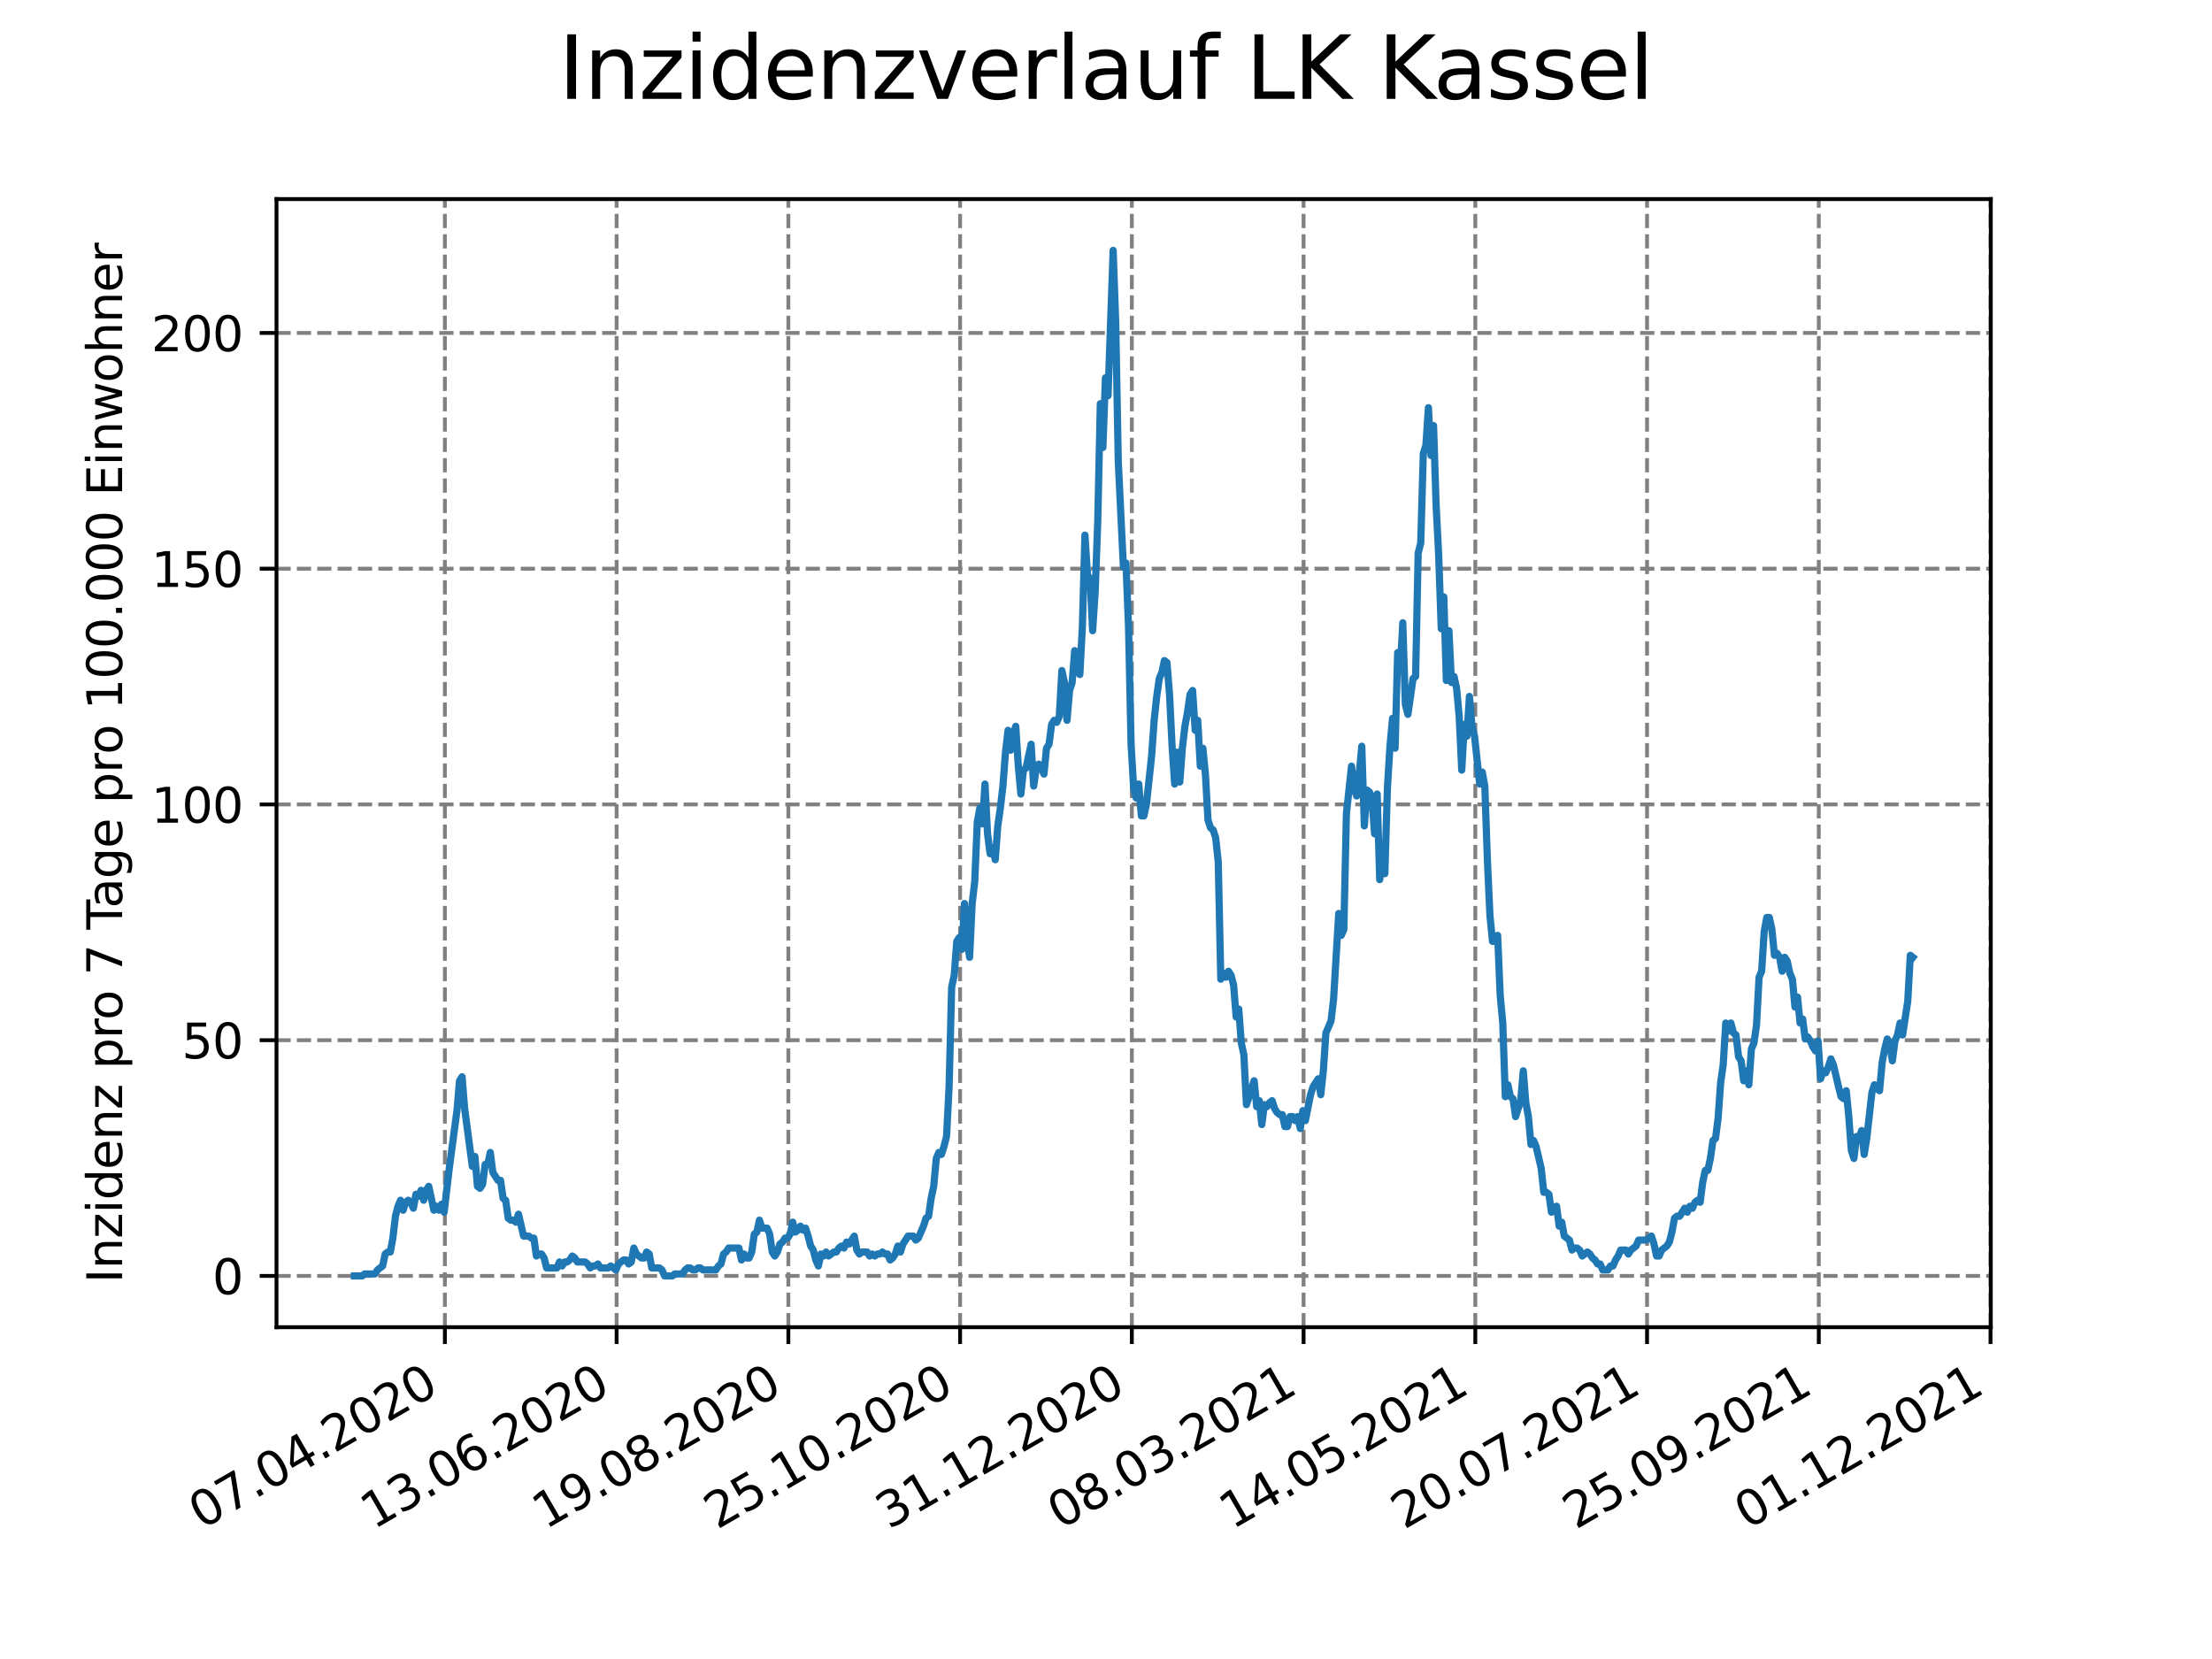 <?xml version="1.0" encoding="utf-8" standalone="no"?>
<!DOCTYPE svg PUBLIC "-//W3C//DTD SVG 1.1//EN"
  "http://www.w3.org/Graphics/SVG/1.1/DTD/svg11.dtd">
<svg height="345.6pt" version="1.1" viewBox="0 0 460.8 345.6" width="460.8pt" xmlns="http://www.w3.org/2000/svg" xmlns:xlink="http://www.w3.org/1999/xlink">
 <defs>
  <style type="text/css">*{stroke-linecap:butt;stroke-linejoin:round;}</style>
 </defs>
 <g id="figure_1">
  <g id="patch_1">
   <path d="M 0 345.6 
L 460.8 345.6 
L 460.8 0 
L 0 0 
z
" style="fill:#ffffff;"/>
  </g>
  <g id="axes_1">
   <g id="patch_2">
    <path d="M 57.6 276.48 
L 414.72 276.48 
L 414.72 41.472 
L 57.6 41.472 
z
" style="fill:#ffffff;"/>
   </g>
   <g id="matplotlib.axis_1">
    <g id="xtick_1">
     <g id="line2d_1">
      <path clip-path="url(#p87858b6eca)" d="M 92.677 276.48 
L 92.677 41.472 
" style="fill:none;stroke:#808080;stroke-dasharray:2.96,1.28;stroke-dashoffset:0;stroke-width:0.8;"/>
     </g>
     <g id="line2d_2">
      <defs>
       <path d="M 0 0 
L 0 3.5 
" id="m89c46d1648" style="stroke:#000000;stroke-width:0.8;"/>
      </defs>
      <g>
       <use style="stroke:#000000;stroke-width:0.8;" x="92.677" xlink:href="#m89c46d1648" y="276.48"/>
      </g>
     </g>
     <g id="text_1">
      <!-- 07.04.2020 -->
      <g transform="translate(42.052 318.689)rotate(-30)scale(0.1 -0.1)">
       <defs>
        <path d="M 2034 4250 
Q 1547 4250 1301 3770 
Q 1056 3291 1056 2328 
Q 1056 1369 1301 889 
Q 1547 409 2034 409 
Q 2525 409 2770 889 
Q 3016 1369 3016 2328 
Q 3016 3291 2770 3770 
Q 2525 4250 2034 4250 
z
M 2034 4750 
Q 2819 4750 3233 4129 
Q 3647 3509 3647 2328 
Q 3647 1150 3233 529 
Q 2819 -91 2034 -91 
Q 1250 -91 836 529 
Q 422 1150 422 2328 
Q 422 3509 836 4129 
Q 1250 4750 2034 4750 
z
" id="DejaVuSans-30" transform="scale(0.016)"/>
        <path d="M 525 4666 
L 3525 4666 
L 3525 4397 
L 1831 0 
L 1172 0 
L 2766 4134 
L 525 4134 
L 525 4666 
z
" id="DejaVuSans-37" transform="scale(0.016)"/>
        <path d="M 684 794 
L 1344 794 
L 1344 0 
L 684 0 
L 684 794 
z
" id="DejaVuSans-2e" transform="scale(0.016)"/>
        <path d="M 2419 4116 
L 825 1625 
L 2419 1625 
L 2419 4116 
z
M 2253 4666 
L 3047 4666 
L 3047 1625 
L 3713 1625 
L 3713 1100 
L 3047 1100 
L 3047 0 
L 2419 0 
L 2419 1100 
L 313 1100 
L 313 1709 
L 2253 4666 
z
" id="DejaVuSans-34" transform="scale(0.016)"/>
        <path d="M 1228 531 
L 3431 531 
L 3431 0 
L 469 0 
L 469 531 
Q 828 903 1448 1529 
Q 2069 2156 2228 2338 
Q 2531 2678 2651 2914 
Q 2772 3150 2772 3378 
Q 2772 3750 2511 3984 
Q 2250 4219 1831 4219 
Q 1534 4219 1204 4116 
Q 875 4013 500 3803 
L 500 4441 
Q 881 4594 1212 4672 
Q 1544 4750 1819 4750 
Q 2544 4750 2975 4387 
Q 3406 4025 3406 3419 
Q 3406 3131 3298 2873 
Q 3191 2616 2906 2266 
Q 2828 2175 2409 1742 
Q 1991 1309 1228 531 
z
" id="DejaVuSans-32" transform="scale(0.016)"/>
       </defs>
       <use xlink:href="#DejaVuSans-30"/>
       <use x="63.623" xlink:href="#DejaVuSans-37"/>
       <use x="127.246" xlink:href="#DejaVuSans-2e"/>
       <use x="159.033" xlink:href="#DejaVuSans-30"/>
       <use x="222.656" xlink:href="#DejaVuSans-34"/>
       <use x="286.279" xlink:href="#DejaVuSans-2e"/>
       <use x="318.066" xlink:href="#DejaVuSans-32"/>
       <use x="381.689" xlink:href="#DejaVuSans-30"/>
       <use x="445.312" xlink:href="#DejaVuSans-32"/>
       <use x="508.936" xlink:href="#DejaVuSans-30"/>
      </g>
     </g>
    </g>
    <g id="xtick_2">
     <g id="line2d_3">
      <path clip-path="url(#p87858b6eca)" d="M 128.454 276.48 
L 128.454 41.472 
" style="fill:none;stroke:#808080;stroke-dasharray:2.96,1.28;stroke-dashoffset:0;stroke-width:0.8;"/>
     </g>
     <g id="line2d_4">
      <g>
       <use style="stroke:#000000;stroke-width:0.8;" x="128.454" xlink:href="#m89c46d1648" y="276.48"/>
      </g>
     </g>
     <g id="text_2">
      <!-- 13.06.2020 -->
      <g transform="translate(77.828 318.689)rotate(-30)scale(0.1 -0.1)">
       <defs>
        <path d="M 794 531 
L 1825 531 
L 1825 4091 
L 703 3866 
L 703 4441 
L 1819 4666 
L 2450 4666 
L 2450 531 
L 3481 531 
L 3481 0 
L 794 0 
L 794 531 
z
" id="DejaVuSans-31" transform="scale(0.016)"/>
        <path d="M 2597 2516 
Q 3050 2419 3304 2112 
Q 3559 1806 3559 1356 
Q 3559 666 3084 287 
Q 2609 -91 1734 -91 
Q 1441 -91 1130 -33 
Q 819 25 488 141 
L 488 750 
Q 750 597 1062 519 
Q 1375 441 1716 441 
Q 2309 441 2620 675 
Q 2931 909 2931 1356 
Q 2931 1769 2642 2001 
Q 2353 2234 1838 2234 
L 1294 2234 
L 1294 2753 
L 1863 2753 
Q 2328 2753 2575 2939 
Q 2822 3125 2822 3475 
Q 2822 3834 2567 4026 
Q 2313 4219 1838 4219 
Q 1578 4219 1281 4162 
Q 984 4106 628 3988 
L 628 4550 
Q 988 4650 1302 4700 
Q 1616 4750 1894 4750 
Q 2613 4750 3031 4423 
Q 3450 4097 3450 3541 
Q 3450 3153 3228 2886 
Q 3006 2619 2597 2516 
z
" id="DejaVuSans-33" transform="scale(0.016)"/>
        <path d="M 2113 2584 
Q 1688 2584 1439 2293 
Q 1191 2003 1191 1497 
Q 1191 994 1439 701 
Q 1688 409 2113 409 
Q 2538 409 2786 701 
Q 3034 994 3034 1497 
Q 3034 2003 2786 2293 
Q 2538 2584 2113 2584 
z
M 3366 4563 
L 3366 3988 
Q 3128 4100 2886 4159 
Q 2644 4219 2406 4219 
Q 1781 4219 1451 3797 
Q 1122 3375 1075 2522 
Q 1259 2794 1537 2939 
Q 1816 3084 2150 3084 
Q 2853 3084 3261 2657 
Q 3669 2231 3669 1497 
Q 3669 778 3244 343 
Q 2819 -91 2113 -91 
Q 1303 -91 875 529 
Q 447 1150 447 2328 
Q 447 3434 972 4092 
Q 1497 4750 2381 4750 
Q 2619 4750 2861 4703 
Q 3103 4656 3366 4563 
z
" id="DejaVuSans-36" transform="scale(0.016)"/>
       </defs>
       <use xlink:href="#DejaVuSans-31"/>
       <use x="63.623" xlink:href="#DejaVuSans-33"/>
       <use x="127.246" xlink:href="#DejaVuSans-2e"/>
       <use x="159.033" xlink:href="#DejaVuSans-30"/>
       <use x="222.656" xlink:href="#DejaVuSans-36"/>
       <use x="286.279" xlink:href="#DejaVuSans-2e"/>
       <use x="318.066" xlink:href="#DejaVuSans-32"/>
       <use x="381.689" xlink:href="#DejaVuSans-30"/>
       <use x="445.312" xlink:href="#DejaVuSans-32"/>
       <use x="508.936" xlink:href="#DejaVuSans-30"/>
      </g>
     </g>
    </g>
    <g id="xtick_3">
     <g id="line2d_5">
      <path clip-path="url(#p87858b6eca)" d="M 164.23 276.48 
L 164.23 41.472 
" style="fill:none;stroke:#808080;stroke-dasharray:2.96,1.28;stroke-dashoffset:0;stroke-width:0.8;"/>
     </g>
     <g id="line2d_6">
      <g>
       <use style="stroke:#000000;stroke-width:0.8;" x="164.23" xlink:href="#m89c46d1648" y="276.48"/>
      </g>
     </g>
     <g id="text_3">
      <!-- 19.08.2020 -->
      <g transform="translate(113.604 318.689)rotate(-30)scale(0.1 -0.1)">
       <defs>
        <path d="M 703 97 
L 703 672 
Q 941 559 1184 500 
Q 1428 441 1663 441 
Q 2288 441 2617 861 
Q 2947 1281 2994 2138 
Q 2813 1869 2534 1725 
Q 2256 1581 1919 1581 
Q 1219 1581 811 2004 
Q 403 2428 403 3163 
Q 403 3881 828 4315 
Q 1253 4750 1959 4750 
Q 2769 4750 3195 4129 
Q 3622 3509 3622 2328 
Q 3622 1225 3098 567 
Q 2575 -91 1691 -91 
Q 1453 -91 1209 -44 
Q 966 3 703 97 
z
M 1959 2075 
Q 2384 2075 2632 2365 
Q 2881 2656 2881 3163 
Q 2881 3666 2632 3958 
Q 2384 4250 1959 4250 
Q 1534 4250 1286 3958 
Q 1038 3666 1038 3163 
Q 1038 2656 1286 2365 
Q 1534 2075 1959 2075 
z
" id="DejaVuSans-39" transform="scale(0.016)"/>
        <path d="M 2034 2216 
Q 1584 2216 1326 1975 
Q 1069 1734 1069 1313 
Q 1069 891 1326 650 
Q 1584 409 2034 409 
Q 2484 409 2743 651 
Q 3003 894 3003 1313 
Q 3003 1734 2745 1975 
Q 2488 2216 2034 2216 
z
M 1403 2484 
Q 997 2584 770 2862 
Q 544 3141 544 3541 
Q 544 4100 942 4425 
Q 1341 4750 2034 4750 
Q 2731 4750 3128 4425 
Q 3525 4100 3525 3541 
Q 3525 3141 3298 2862 
Q 3072 2584 2669 2484 
Q 3125 2378 3379 2068 
Q 3634 1759 3634 1313 
Q 3634 634 3220 271 
Q 2806 -91 2034 -91 
Q 1263 -91 848 271 
Q 434 634 434 1313 
Q 434 1759 690 2068 
Q 947 2378 1403 2484 
z
M 1172 3481 
Q 1172 3119 1398 2916 
Q 1625 2713 2034 2713 
Q 2441 2713 2670 2916 
Q 2900 3119 2900 3481 
Q 2900 3844 2670 4047 
Q 2441 4250 2034 4250 
Q 1625 4250 1398 4047 
Q 1172 3844 1172 3481 
z
" id="DejaVuSans-38" transform="scale(0.016)"/>
       </defs>
       <use xlink:href="#DejaVuSans-31"/>
       <use x="63.623" xlink:href="#DejaVuSans-39"/>
       <use x="127.246" xlink:href="#DejaVuSans-2e"/>
       <use x="159.033" xlink:href="#DejaVuSans-30"/>
       <use x="222.656" xlink:href="#DejaVuSans-38"/>
       <use x="286.279" xlink:href="#DejaVuSans-2e"/>
       <use x="318.066" xlink:href="#DejaVuSans-32"/>
       <use x="381.689" xlink:href="#DejaVuSans-30"/>
       <use x="445.312" xlink:href="#DejaVuSans-32"/>
       <use x="508.936" xlink:href="#DejaVuSans-30"/>
      </g>
     </g>
    </g>
    <g id="xtick_4">
     <g id="line2d_7">
      <path clip-path="url(#p87858b6eca)" d="M 200.006 276.48 
L 200.006 41.472 
" style="fill:none;stroke:#808080;stroke-dasharray:2.96,1.28;stroke-dashoffset:0;stroke-width:0.8;"/>
     </g>
     <g id="line2d_8">
      <g>
       <use style="stroke:#000000;stroke-width:0.8;" x="200.006" xlink:href="#m89c46d1648" y="276.48"/>
      </g>
     </g>
     <g id="text_4">
      <!-- 25.10.2020 -->
      <g transform="translate(149.38 318.689)rotate(-30)scale(0.1 -0.1)">
       <defs>
        <path d="M 691 4666 
L 3169 4666 
L 3169 4134 
L 1269 4134 
L 1269 2991 
Q 1406 3038 1543 3061 
Q 1681 3084 1819 3084 
Q 2600 3084 3056 2656 
Q 3513 2228 3513 1497 
Q 3513 744 3044 326 
Q 2575 -91 1722 -91 
Q 1428 -91 1123 -41 
Q 819 9 494 109 
L 494 744 
Q 775 591 1075 516 
Q 1375 441 1709 441 
Q 2250 441 2565 725 
Q 2881 1009 2881 1497 
Q 2881 1984 2565 2268 
Q 2250 2553 1709 2553 
Q 1456 2553 1204 2497 
Q 953 2441 691 2322 
L 691 4666 
z
" id="DejaVuSans-35" transform="scale(0.016)"/>
       </defs>
       <use xlink:href="#DejaVuSans-32"/>
       <use x="63.623" xlink:href="#DejaVuSans-35"/>
       <use x="127.246" xlink:href="#DejaVuSans-2e"/>
       <use x="159.033" xlink:href="#DejaVuSans-31"/>
       <use x="222.656" xlink:href="#DejaVuSans-30"/>
       <use x="286.279" xlink:href="#DejaVuSans-2e"/>
       <use x="318.066" xlink:href="#DejaVuSans-32"/>
       <use x="381.689" xlink:href="#DejaVuSans-30"/>
       <use x="445.312" xlink:href="#DejaVuSans-32"/>
       <use x="508.936" xlink:href="#DejaVuSans-30"/>
      </g>
     </g>
    </g>
    <g id="xtick_5">
     <g id="line2d_9">
      <path clip-path="url(#p87858b6eca)" d="M 235.782 276.48 
L 235.782 41.472 
" style="fill:none;stroke:#808080;stroke-dasharray:2.96,1.28;stroke-dashoffset:0;stroke-width:0.8;"/>
     </g>
     <g id="line2d_10">
      <g>
       <use style="stroke:#000000;stroke-width:0.8;" x="235.782" xlink:href="#m89c46d1648" y="276.48"/>
      </g>
     </g>
     <g id="text_5">
      <!-- 31.12.2020 -->
      <g transform="translate(185.157 318.689)rotate(-30)scale(0.1 -0.1)">
       <use xlink:href="#DejaVuSans-33"/>
       <use x="63.623" xlink:href="#DejaVuSans-31"/>
       <use x="127.246" xlink:href="#DejaVuSans-2e"/>
       <use x="159.033" xlink:href="#DejaVuSans-31"/>
       <use x="222.656" xlink:href="#DejaVuSans-32"/>
       <use x="286.279" xlink:href="#DejaVuSans-2e"/>
       <use x="318.066" xlink:href="#DejaVuSans-32"/>
       <use x="381.689" xlink:href="#DejaVuSans-30"/>
       <use x="445.312" xlink:href="#DejaVuSans-32"/>
       <use x="508.936" xlink:href="#DejaVuSans-30"/>
      </g>
     </g>
    </g>
    <g id="xtick_6">
     <g id="line2d_11">
      <path clip-path="url(#p87858b6eca)" d="M 271.558 276.48 
L 271.558 41.472 
" style="fill:none;stroke:#808080;stroke-dasharray:2.96,1.28;stroke-dashoffset:0;stroke-width:0.8;"/>
     </g>
     <g id="line2d_12">
      <g>
       <use style="stroke:#000000;stroke-width:0.8;" x="271.558" xlink:href="#m89c46d1648" y="276.48"/>
      </g>
     </g>
     <g id="text_6">
      <!-- 08.03.2021 -->
      <g transform="translate(220.933 318.689)rotate(-30)scale(0.1 -0.1)">
       <use xlink:href="#DejaVuSans-30"/>
       <use x="63.623" xlink:href="#DejaVuSans-38"/>
       <use x="127.246" xlink:href="#DejaVuSans-2e"/>
       <use x="159.033" xlink:href="#DejaVuSans-30"/>
       <use x="222.656" xlink:href="#DejaVuSans-33"/>
       <use x="286.279" xlink:href="#DejaVuSans-2e"/>
       <use x="318.066" xlink:href="#DejaVuSans-32"/>
       <use x="381.689" xlink:href="#DejaVuSans-30"/>
       <use x="445.312" xlink:href="#DejaVuSans-32"/>
       <use x="508.936" xlink:href="#DejaVuSans-31"/>
      </g>
     </g>
    </g>
    <g id="xtick_7">
     <g id="line2d_13">
      <path clip-path="url(#p87858b6eca)" d="M 307.334 276.48 
L 307.334 41.472 
" style="fill:none;stroke:#808080;stroke-dasharray:2.96,1.28;stroke-dashoffset:0;stroke-width:0.8;"/>
     </g>
     <g id="line2d_14">
      <g>
       <use style="stroke:#000000;stroke-width:0.8;" x="307.334" xlink:href="#m89c46d1648" y="276.48"/>
      </g>
     </g>
     <g id="text_7">
      <!-- 14.05.2021 -->
      <g transform="translate(256.709 318.689)rotate(-30)scale(0.1 -0.1)">
       <use xlink:href="#DejaVuSans-31"/>
       <use x="63.623" xlink:href="#DejaVuSans-34"/>
       <use x="127.246" xlink:href="#DejaVuSans-2e"/>
       <use x="159.033" xlink:href="#DejaVuSans-30"/>
       <use x="222.656" xlink:href="#DejaVuSans-35"/>
       <use x="286.279" xlink:href="#DejaVuSans-2e"/>
       <use x="318.066" xlink:href="#DejaVuSans-32"/>
       <use x="381.689" xlink:href="#DejaVuSans-30"/>
       <use x="445.312" xlink:href="#DejaVuSans-32"/>
       <use x="508.936" xlink:href="#DejaVuSans-31"/>
      </g>
     </g>
    </g>
    <g id="xtick_8">
     <g id="line2d_15">
      <path clip-path="url(#p87858b6eca)" d="M 343.11 276.48 
L 343.11 41.472 
" style="fill:none;stroke:#808080;stroke-dasharray:2.96,1.28;stroke-dashoffset:0;stroke-width:0.8;"/>
     </g>
     <g id="line2d_16">
      <g>
       <use style="stroke:#000000;stroke-width:0.8;" x="343.11" xlink:href="#m89c46d1648" y="276.48"/>
      </g>
     </g>
     <g id="text_8">
      <!-- 20.07.2021 -->
      <g transform="translate(292.485 318.689)rotate(-30)scale(0.1 -0.1)">
       <use xlink:href="#DejaVuSans-32"/>
       <use x="63.623" xlink:href="#DejaVuSans-30"/>
       <use x="127.246" xlink:href="#DejaVuSans-2e"/>
       <use x="159.033" xlink:href="#DejaVuSans-30"/>
       <use x="222.656" xlink:href="#DejaVuSans-37"/>
       <use x="286.279" xlink:href="#DejaVuSans-2e"/>
       <use x="318.066" xlink:href="#DejaVuSans-32"/>
       <use x="381.689" xlink:href="#DejaVuSans-30"/>
       <use x="445.312" xlink:href="#DejaVuSans-32"/>
       <use x="508.936" xlink:href="#DejaVuSans-31"/>
      </g>
     </g>
    </g>
    <g id="xtick_9">
     <g id="line2d_17">
      <path clip-path="url(#p87858b6eca)" d="M 378.886 276.48 
L 378.886 41.472 
" style="fill:none;stroke:#808080;stroke-dasharray:2.96,1.28;stroke-dashoffset:0;stroke-width:0.8;"/>
     </g>
     <g id="line2d_18">
      <g>
       <use style="stroke:#000000;stroke-width:0.8;" x="378.886" xlink:href="#m89c46d1648" y="276.48"/>
      </g>
     </g>
     <g id="text_9">
      <!-- 25.09.2021 -->
      <g transform="translate(328.261 318.689)rotate(-30)scale(0.1 -0.1)">
       <use xlink:href="#DejaVuSans-32"/>
       <use x="63.623" xlink:href="#DejaVuSans-35"/>
       <use x="127.246" xlink:href="#DejaVuSans-2e"/>
       <use x="159.033" xlink:href="#DejaVuSans-30"/>
       <use x="222.656" xlink:href="#DejaVuSans-39"/>
       <use x="286.279" xlink:href="#DejaVuSans-2e"/>
       <use x="318.066" xlink:href="#DejaVuSans-32"/>
       <use x="381.689" xlink:href="#DejaVuSans-30"/>
       <use x="445.312" xlink:href="#DejaVuSans-32"/>
       <use x="508.936" xlink:href="#DejaVuSans-31"/>
      </g>
     </g>
    </g>
    <g id="xtick_10">
     <g id="line2d_19">
      <path clip-path="url(#p87858b6eca)" d="M 414.662 276.48 
L 414.662 41.472 
" style="fill:none;stroke:#808080;stroke-dasharray:2.96,1.28;stroke-dashoffset:0;stroke-width:0.8;"/>
     </g>
     <g id="line2d_20">
      <g>
       <use style="stroke:#000000;stroke-width:0.8;" x="414.662" xlink:href="#m89c46d1648" y="276.48"/>
      </g>
     </g>
     <g id="text_10">
      <!-- 01.12.2021 -->
      <g transform="translate(364.037 318.689)rotate(-30)scale(0.1 -0.1)">
       <use xlink:href="#DejaVuSans-30"/>
       <use x="63.623" xlink:href="#DejaVuSans-31"/>
       <use x="127.246" xlink:href="#DejaVuSans-2e"/>
       <use x="159.033" xlink:href="#DejaVuSans-31"/>
       <use x="222.656" xlink:href="#DejaVuSans-32"/>
       <use x="286.279" xlink:href="#DejaVuSans-2e"/>
       <use x="318.066" xlink:href="#DejaVuSans-32"/>
       <use x="381.689" xlink:href="#DejaVuSans-30"/>
       <use x="445.312" xlink:href="#DejaVuSans-32"/>
       <use x="508.936" xlink:href="#DejaVuSans-31"/>
      </g>
     </g>
    </g>
   </g>
   <g id="matplotlib.axis_2">
    <g id="ytick_1">
     <g id="line2d_21">
      <path clip-path="url(#p87858b6eca)" d="M 57.6 265.798 
L 414.72 265.798 
" style="fill:none;stroke:#808080;stroke-dasharray:2.96,1.28;stroke-dashoffset:0;stroke-width:0.8;"/>
     </g>
     <g id="line2d_22">
      <defs>
       <path d="M 0 0 
L -3.5 0 
" id="mb5f19d7e2f" style="stroke:#000000;stroke-width:0.8;"/>
      </defs>
      <g>
       <use style="stroke:#000000;stroke-width:0.8;" x="57.6" xlink:href="#mb5f19d7e2f" y="265.798"/>
      </g>
     </g>
     <g id="text_11">
      <!-- 0 -->
      <g transform="translate(44.237 269.597)scale(0.1 -0.1)">
       <use xlink:href="#DejaVuSans-30"/>
      </g>
     </g>
    </g>
    <g id="ytick_2">
     <g id="line2d_23">
      <path clip-path="url(#p87858b6eca)" d="M 57.6 216.688 
L 414.72 216.688 
" style="fill:none;stroke:#808080;stroke-dasharray:2.96,1.28;stroke-dashoffset:0;stroke-width:0.8;"/>
     </g>
     <g id="line2d_24">
      <g>
       <use style="stroke:#000000;stroke-width:0.8;" x="57.6" xlink:href="#mb5f19d7e2f" y="216.688"/>
      </g>
     </g>
     <g id="text_12">
      <!-- 50 -->
      <g transform="translate(37.875 220.487)scale(0.1 -0.1)">
       <use xlink:href="#DejaVuSans-35"/>
       <use x="63.623" xlink:href="#DejaVuSans-30"/>
      </g>
     </g>
    </g>
    <g id="ytick_3">
     <g id="line2d_25">
      <path clip-path="url(#p87858b6eca)" d="M 57.6 167.578 
L 414.72 167.578 
" style="fill:none;stroke:#808080;stroke-dasharray:2.96,1.28;stroke-dashoffset:0;stroke-width:0.8;"/>
     </g>
     <g id="line2d_26">
      <g>
       <use style="stroke:#000000;stroke-width:0.8;" x="57.6" xlink:href="#mb5f19d7e2f" y="167.578"/>
      </g>
     </g>
     <g id="text_13">
      <!-- 100 -->
      <g transform="translate(31.512 171.377)scale(0.1 -0.1)">
       <use xlink:href="#DejaVuSans-31"/>
       <use x="63.623" xlink:href="#DejaVuSans-30"/>
       <use x="127.246" xlink:href="#DejaVuSans-30"/>
      </g>
     </g>
    </g>
    <g id="ytick_4">
     <g id="line2d_27">
      <path clip-path="url(#p87858b6eca)" d="M 57.6 118.468 
L 414.72 118.468 
" style="fill:none;stroke:#808080;stroke-dasharray:2.96,1.28;stroke-dashoffset:0;stroke-width:0.8;"/>
     </g>
     <g id="line2d_28">
      <g>
       <use style="stroke:#000000;stroke-width:0.8;" x="57.6" xlink:href="#mb5f19d7e2f" y="118.468"/>
      </g>
     </g>
     <g id="text_14">
      <!-- 150 -->
      <g transform="translate(31.512 122.268)scale(0.1 -0.1)">
       <use xlink:href="#DejaVuSans-31"/>
       <use x="63.623" xlink:href="#DejaVuSans-35"/>
       <use x="127.246" xlink:href="#DejaVuSans-30"/>
      </g>
     </g>
    </g>
    <g id="ytick_5">
     <g id="line2d_29">
      <path clip-path="url(#p87858b6eca)" d="M 57.6 69.359 
L 414.72 69.359 
" style="fill:none;stroke:#808080;stroke-dasharray:2.96,1.28;stroke-dashoffset:0;stroke-width:0.8;"/>
     </g>
     <g id="line2d_30">
      <g>
       <use style="stroke:#000000;stroke-width:0.8;" x="57.6" xlink:href="#mb5f19d7e2f" y="69.359"/>
      </g>
     </g>
     <g id="text_15">
      <!-- 200 -->
      <g transform="translate(31.512 73.158)scale(0.1 -0.1)">
       <use xlink:href="#DejaVuSans-32"/>
       <use x="63.623" xlink:href="#DejaVuSans-30"/>
       <use x="127.246" xlink:href="#DejaVuSans-30"/>
      </g>
     </g>
    </g>
    <g id="text_16">
     <!-- Inzidenz pro 7 Tage pro 100.000 Einwohner -->
     <g transform="translate(25.433 267.301)rotate(-90)scale(0.1 -0.1)">
      <defs>
       <path d="M 628 4666 
L 1259 4666 
L 1259 0 
L 628 0 
L 628 4666 
z
" id="DejaVuSans-49" transform="scale(0.016)"/>
       <path d="M 3513 2113 
L 3513 0 
L 2938 0 
L 2938 2094 
Q 2938 2591 2744 2837 
Q 2550 3084 2163 3084 
Q 1697 3084 1428 2787 
Q 1159 2491 1159 1978 
L 1159 0 
L 581 0 
L 581 3500 
L 1159 3500 
L 1159 2956 
Q 1366 3272 1645 3428 
Q 1925 3584 2291 3584 
Q 2894 3584 3203 3211 
Q 3513 2838 3513 2113 
z
" id="DejaVuSans-6e" transform="scale(0.016)"/>
       <path d="M 353 3500 
L 3084 3500 
L 3084 2975 
L 922 459 
L 3084 459 
L 3084 0 
L 275 0 
L 275 525 
L 2438 3041 
L 353 3041 
L 353 3500 
z
" id="DejaVuSans-7a" transform="scale(0.016)"/>
       <path d="M 603 3500 
L 1178 3500 
L 1178 0 
L 603 0 
L 603 3500 
z
M 603 4863 
L 1178 4863 
L 1178 4134 
L 603 4134 
L 603 4863 
z
" id="DejaVuSans-69" transform="scale(0.016)"/>
       <path d="M 2906 2969 
L 2906 4863 
L 3481 4863 
L 3481 0 
L 2906 0 
L 2906 525 
Q 2725 213 2448 61 
Q 2172 -91 1784 -91 
Q 1150 -91 751 415 
Q 353 922 353 1747 
Q 353 2572 751 3078 
Q 1150 3584 1784 3584 
Q 2172 3584 2448 3432 
Q 2725 3281 2906 2969 
z
M 947 1747 
Q 947 1113 1208 752 
Q 1469 391 1925 391 
Q 2381 391 2643 752 
Q 2906 1113 2906 1747 
Q 2906 2381 2643 2742 
Q 2381 3103 1925 3103 
Q 1469 3103 1208 2742 
Q 947 2381 947 1747 
z
" id="DejaVuSans-64" transform="scale(0.016)"/>
       <path d="M 3597 1894 
L 3597 1613 
L 953 1613 
Q 991 1019 1311 708 
Q 1631 397 2203 397 
Q 2534 397 2845 478 
Q 3156 559 3463 722 
L 3463 178 
Q 3153 47 2828 -22 
Q 2503 -91 2169 -91 
Q 1331 -91 842 396 
Q 353 884 353 1716 
Q 353 2575 817 3079 
Q 1281 3584 2069 3584 
Q 2775 3584 3186 3129 
Q 3597 2675 3597 1894 
z
M 3022 2063 
Q 3016 2534 2758 2815 
Q 2500 3097 2075 3097 
Q 1594 3097 1305 2825 
Q 1016 2553 972 2059 
L 3022 2063 
z
" id="DejaVuSans-65" transform="scale(0.016)"/>
       <path id="DejaVuSans-20" transform="scale(0.016)"/>
       <path d="M 1159 525 
L 1159 -1331 
L 581 -1331 
L 581 3500 
L 1159 3500 
L 1159 2969 
Q 1341 3281 1617 3432 
Q 1894 3584 2278 3584 
Q 2916 3584 3314 3078 
Q 3713 2572 3713 1747 
Q 3713 922 3314 415 
Q 2916 -91 2278 -91 
Q 1894 -91 1617 61 
Q 1341 213 1159 525 
z
M 3116 1747 
Q 3116 2381 2855 2742 
Q 2594 3103 2138 3103 
Q 1681 3103 1420 2742 
Q 1159 2381 1159 1747 
Q 1159 1113 1420 752 
Q 1681 391 2138 391 
Q 2594 391 2855 752 
Q 3116 1113 3116 1747 
z
" id="DejaVuSans-70" transform="scale(0.016)"/>
       <path d="M 2631 2963 
Q 2534 3019 2420 3045 
Q 2306 3072 2169 3072 
Q 1681 3072 1420 2755 
Q 1159 2438 1159 1844 
L 1159 0 
L 581 0 
L 581 3500 
L 1159 3500 
L 1159 2956 
Q 1341 3275 1631 3429 
Q 1922 3584 2338 3584 
Q 2397 3584 2469 3576 
Q 2541 3569 2628 3553 
L 2631 2963 
z
" id="DejaVuSans-72" transform="scale(0.016)"/>
       <path d="M 1959 3097 
Q 1497 3097 1228 2736 
Q 959 2375 959 1747 
Q 959 1119 1226 758 
Q 1494 397 1959 397 
Q 2419 397 2687 759 
Q 2956 1122 2956 1747 
Q 2956 2369 2687 2733 
Q 2419 3097 1959 3097 
z
M 1959 3584 
Q 2709 3584 3137 3096 
Q 3566 2609 3566 1747 
Q 3566 888 3137 398 
Q 2709 -91 1959 -91 
Q 1206 -91 779 398 
Q 353 888 353 1747 
Q 353 2609 779 3096 
Q 1206 3584 1959 3584 
z
" id="DejaVuSans-6f" transform="scale(0.016)"/>
       <path d="M -19 4666 
L 3928 4666 
L 3928 4134 
L 2272 4134 
L 2272 0 
L 1638 0 
L 1638 4134 
L -19 4134 
L -19 4666 
z
" id="DejaVuSans-54" transform="scale(0.016)"/>
       <path d="M 2194 1759 
Q 1497 1759 1228 1600 
Q 959 1441 959 1056 
Q 959 750 1161 570 
Q 1363 391 1709 391 
Q 2188 391 2477 730 
Q 2766 1069 2766 1631 
L 2766 1759 
L 2194 1759 
z
M 3341 1997 
L 3341 0 
L 2766 0 
L 2766 531 
Q 2569 213 2275 61 
Q 1981 -91 1556 -91 
Q 1019 -91 701 211 
Q 384 513 384 1019 
Q 384 1609 779 1909 
Q 1175 2209 1959 2209 
L 2766 2209 
L 2766 2266 
Q 2766 2663 2505 2880 
Q 2244 3097 1772 3097 
Q 1472 3097 1187 3025 
Q 903 2953 641 2809 
L 641 3341 
Q 956 3463 1253 3523 
Q 1550 3584 1831 3584 
Q 2591 3584 2966 3190 
Q 3341 2797 3341 1997 
z
" id="DejaVuSans-61" transform="scale(0.016)"/>
       <path d="M 2906 1791 
Q 2906 2416 2648 2759 
Q 2391 3103 1925 3103 
Q 1463 3103 1205 2759 
Q 947 2416 947 1791 
Q 947 1169 1205 825 
Q 1463 481 1925 481 
Q 2391 481 2648 825 
Q 2906 1169 2906 1791 
z
M 3481 434 
Q 3481 -459 3084 -895 
Q 2688 -1331 1869 -1331 
Q 1566 -1331 1297 -1286 
Q 1028 -1241 775 -1147 
L 775 -588 
Q 1028 -725 1275 -790 
Q 1522 -856 1778 -856 
Q 2344 -856 2625 -561 
Q 2906 -266 2906 331 
L 2906 616 
Q 2728 306 2450 153 
Q 2172 0 1784 0 
Q 1141 0 747 490 
Q 353 981 353 1791 
Q 353 2603 747 3093 
Q 1141 3584 1784 3584 
Q 2172 3584 2450 3431 
Q 2728 3278 2906 2969 
L 2906 3500 
L 3481 3500 
L 3481 434 
z
" id="DejaVuSans-67" transform="scale(0.016)"/>
       <path d="M 628 4666 
L 3578 4666 
L 3578 4134 
L 1259 4134 
L 1259 2753 
L 3481 2753 
L 3481 2222 
L 1259 2222 
L 1259 531 
L 3634 531 
L 3634 0 
L 628 0 
L 628 4666 
z
" id="DejaVuSans-45" transform="scale(0.016)"/>
       <path d="M 269 3500 
L 844 3500 
L 1563 769 
L 2278 3500 
L 2956 3500 
L 3675 769 
L 4391 3500 
L 4966 3500 
L 4050 0 
L 3372 0 
L 2619 2869 
L 1863 0 
L 1184 0 
L 269 3500 
z
" id="DejaVuSans-77" transform="scale(0.016)"/>
       <path d="M 3513 2113 
L 3513 0 
L 2938 0 
L 2938 2094 
Q 2938 2591 2744 2837 
Q 2550 3084 2163 3084 
Q 1697 3084 1428 2787 
Q 1159 2491 1159 1978 
L 1159 0 
L 581 0 
L 581 4863 
L 1159 4863 
L 1159 2956 
Q 1366 3272 1645 3428 
Q 1925 3584 2291 3584 
Q 2894 3584 3203 3211 
Q 3513 2838 3513 2113 
z
" id="DejaVuSans-68" transform="scale(0.016)"/>
      </defs>
      <use xlink:href="#DejaVuSans-49"/>
      <use x="29.492" xlink:href="#DejaVuSans-6e"/>
      <use x="92.871" xlink:href="#DejaVuSans-7a"/>
      <use x="145.361" xlink:href="#DejaVuSans-69"/>
      <use x="173.145" xlink:href="#DejaVuSans-64"/>
      <use x="236.621" xlink:href="#DejaVuSans-65"/>
      <use x="298.145" xlink:href="#DejaVuSans-6e"/>
      <use x="361.523" xlink:href="#DejaVuSans-7a"/>
      <use x="414.014" xlink:href="#DejaVuSans-20"/>
      <use x="445.801" xlink:href="#DejaVuSans-70"/>
      <use x="509.277" xlink:href="#DejaVuSans-72"/>
      <use x="548.141" xlink:href="#DejaVuSans-6f"/>
      <use x="609.322" xlink:href="#DejaVuSans-20"/>
      <use x="641.109" xlink:href="#DejaVuSans-37"/>
      <use x="704.732" xlink:href="#DejaVuSans-20"/>
      <use x="736.52" xlink:href="#DejaVuSans-54"/>
      <use x="781.104" xlink:href="#DejaVuSans-61"/>
      <use x="842.383" xlink:href="#DejaVuSans-67"/>
      <use x="905.859" xlink:href="#DejaVuSans-65"/>
      <use x="967.383" xlink:href="#DejaVuSans-20"/>
      <use x="999.17" xlink:href="#DejaVuSans-70"/>
      <use x="1062.646" xlink:href="#DejaVuSans-72"/>
      <use x="1101.51" xlink:href="#DejaVuSans-6f"/>
      <use x="1162.691" xlink:href="#DejaVuSans-20"/>
      <use x="1194.479" xlink:href="#DejaVuSans-31"/>
      <use x="1258.102" xlink:href="#DejaVuSans-30"/>
      <use x="1321.725" xlink:href="#DejaVuSans-30"/>
      <use x="1385.348" xlink:href="#DejaVuSans-2e"/>
      <use x="1417.135" xlink:href="#DejaVuSans-30"/>
      <use x="1480.758" xlink:href="#DejaVuSans-30"/>
      <use x="1544.381" xlink:href="#DejaVuSans-30"/>
      <use x="1608.004" xlink:href="#DejaVuSans-20"/>
      <use x="1639.791" xlink:href="#DejaVuSans-45"/>
      <use x="1702.975" xlink:href="#DejaVuSans-69"/>
      <use x="1730.758" xlink:href="#DejaVuSans-6e"/>
      <use x="1794.137" xlink:href="#DejaVuSans-77"/>
      <use x="1875.924" xlink:href="#DejaVuSans-6f"/>
      <use x="1937.105" xlink:href="#DejaVuSans-68"/>
      <use x="2000.484" xlink:href="#DejaVuSans-6e"/>
      <use x="2063.863" xlink:href="#DejaVuSans-65"/>
      <use x="2125.387" xlink:href="#DejaVuSans-72"/>
     </g>
    </g>
   </g>
   <g id="line2d_31">
    <path clip-path="url(#p87858b6eca)" d="M 73.833 265.798 
L 75.435 265.798 
L 75.969 265.383 
L 78.104 265.383 
L 78.638 264.553 
L 79.706 263.724 
L 80.24 261.235 
L 80.774 260.82 
L 81.308 260.82 
L 81.842 257.916 
L 82.376 253.353 
L 82.91 251.278 
L 83.444 250.034 
L 83.978 252.108 
L 84.512 250.449 
L 85.046 250.034 
L 85.58 250.449 
L 86.114 251.693 
L 86.648 248.789 
L 87.182 249.204 
L 87.716 247.96 
L 88.25 250.034 
L 88.784 247.96 
L 89.318 247.13 
L 90.386 252.108 
L 90.92 251.278 
L 91.454 252.108 
L 91.988 250.864 
L 92.522 252.523 
L 93.59 243.396 
L 95.192 231.366 
L 95.726 225.143 
L 96.26 224.314 
L 96.793 230.951 
L 98.395 242.982 
L 98.929 240.907 
L 99.463 247.13 
L 99.997 247.545 
L 100.531 246.715 
L 101.065 242.567 
L 101.599 242.567 
L 102.133 240.078 
L 102.667 244.226 
L 103.735 245.885 
L 104.269 245.885 
L 104.803 249.619 
L 105.337 250.034 
L 105.871 253.767 
L 106.405 254.182 
L 106.939 254.182 
L 107.473 254.597 
L 108.007 252.938 
L 109.075 257.501 
L 110.143 257.501 
L 110.677 257.916 
L 111.211 257.916 
L 111.745 261.649 
L 112.279 261.235 
L 112.813 261.235 
L 113.347 262.064 
L 113.881 264.138 
L 116.016 264.138 
L 116.55 262.894 
L 117.084 263.724 
L 117.618 262.894 
L 118.152 262.894 
L 118.686 262.479 
L 119.22 261.649 
L 119.754 262.064 
L 120.288 262.894 
L 121.89 262.894 
L 122.424 263.309 
L 122.958 264.138 
L 123.492 263.724 
L 124.026 263.724 
L 124.56 263.309 
L 125.094 264.138 
L 126.696 264.138 
L 127.23 263.724 
L 128.298 264.553 
L 128.832 263.309 
L 129.9 262.479 
L 130.434 262.479 
L 130.968 263.309 
L 131.502 262.894 
L 132.036 259.99 
L 132.57 261.235 
L 133.638 262.064 
L 134.171 262.064 
L 134.705 260.82 
L 135.239 261.235 
L 135.773 264.138 
L 137.375 264.138 
L 137.909 264.553 
L 138.443 265.798 
L 140.045 265.798 
L 140.579 265.383 
L 142.181 265.383 
L 142.715 264.553 
L 143.249 264.138 
L 143.783 264.138 
L 144.317 264.553 
L 144.851 264.553 
L 145.385 264.138 
L 145.919 264.138 
L 146.453 264.553 
L 149.123 264.553 
L 149.657 263.724 
L 150.191 263.309 
L 150.725 261.235 
L 151.259 260.82 
L 151.793 259.99 
L 153.928 259.99 
L 154.462 262.479 
L 154.996 261.235 
L 155.53 262.064 
L 156.064 262.064 
L 156.598 260.82 
L 157.132 257.086 
L 157.666 256.671 
L 158.2 254.182 
L 158.734 255.842 
L 159.802 255.842 
L 160.336 257.086 
L 160.87 260.82 
L 161.404 261.649 
L 161.938 260.82 
L 162.472 259.16 
L 163.006 258.746 
L 163.54 257.916 
L 164.074 257.916 
L 164.608 257.086 
L 165.142 254.597 
L 165.676 256.671 
L 166.21 256.256 
L 166.744 255.427 
L 167.278 256.256 
L 167.812 255.842 
L 168.346 257.501 
L 168.88 259.575 
L 169.414 260.405 
L 169.948 262.479 
L 170.482 263.724 
L 171.016 261.235 
L 171.549 261.649 
L 172.083 260.82 
L 172.617 261.649 
L 173.685 260.82 
L 174.219 260.82 
L 174.753 259.99 
L 175.287 259.575 
L 175.821 259.99 
L 176.355 258.746 
L 176.889 259.16 
L 177.957 257.501 
L 178.491 260.405 
L 179.025 261.235 
L 179.559 260.82 
L 180.627 260.82 
L 181.161 261.649 
L 181.695 261.235 
L 182.229 261.649 
L 182.763 261.235 
L 183.297 261.235 
L 183.831 260.82 
L 184.365 261.235 
L 184.899 261.235 
L 185.433 262.479 
L 185.967 262.064 
L 186.501 261.235 
L 187.035 259.575 
L 187.569 260.82 
L 188.103 259.16 
L 189.171 257.501 
L 190.238 257.501 
L 190.772 258.331 
L 191.306 257.916 
L 192.374 255.427 
L 192.908 253.767 
L 193.442 253.353 
L 193.976 249.619 
L 194.51 247.13 
L 195.044 241.322 
L 195.578 240.078 
L 196.112 240.492 
L 196.646 238.833 
L 197.18 236.759 
L 197.714 226.388 
L 198.248 205.646 
L 198.782 203.157 
L 199.316 196.104 
L 199.85 195.275 
L 200.384 197.764 
L 200.918 188.222 
L 201.452 195.69 
L 201.986 199.423 
L 202.52 188.222 
L 203.054 183.659 
L 203.588 171.214 
L 204.122 168.31 
L 204.656 171.629 
L 205.19 163.332 
L 205.724 173.703 
L 206.258 177.851 
L 206.792 176.607 
L 207.326 179.096 
L 207.86 172.044 
L 208.393 168.31 
L 208.927 163.747 
L 209.461 156.694 
L 209.995 152.131 
L 210.529 156.28 
L 211.063 152.961 
L 211.597 151.301 
L 212.131 159.598 
L 212.665 165.406 
L 213.199 160.428 
L 213.733 160.013 
L 214.801 155.035 
L 215.335 163.747 
L 215.869 160.013 
L 216.403 159.183 
L 216.937 160.013 
L 217.471 161.258 
L 218.005 155.865 
L 218.539 155.035 
L 219.073 150.887 
L 219.607 150.057 
L 220.141 150.472 
L 220.675 149.227 
L 221.209 139.686 
L 221.743 142.175 
L 222.277 150.057 
L 222.811 143.834 
L 223.345 142.175 
L 223.879 135.537 
L 224.413 136.782 
L 224.947 140.516 
L 225.481 130.559 
L 226.015 111.477 
L 226.549 119.773 
L 227.082 120.603 
L 227.616 131.389 
L 228.15 123.092 
L 228.684 108.573 
L 229.218 84.097 
L 229.752 93.224 
L 230.286 78.704 
L 230.82 82.438 
L 231.888 52.154 
L 232.422 67.088 
L 232.956 96.127 
L 234.024 118.114 
L 234.558 117.284 
L 235.092 130.559 
L 235.626 155.035 
L 236.16 164.162 
L 236.694 166.236 
L 237.228 163.332 
L 237.762 169.969 
L 238.296 169.969 
L 238.83 167.48 
L 239.898 157.524 
L 240.432 150.057 
L 240.966 145.079 
L 241.5 141.345 
L 242.034 140.101 
L 242.568 137.612 
L 243.102 138.026 
L 243.636 144.664 
L 244.17 155.45 
L 244.704 163.332 
L 245.238 156.694 
L 245.771 162.917 
L 246.305 155.865 
L 246.839 151.301 
L 247.373 148.398 
L 247.907 144.664 
L 248.441 143.834 
L 248.975 152.131 
L 249.509 150.057 
L 250.043 159.598 
L 250.577 155.865 
L 251.111 161.258 
L 251.645 170.799 
L 252.179 172.458 
L 252.713 172.873 
L 253.247 174.533 
L 253.781 179.511 
L 254.315 203.986 
L 254.849 202.742 
L 255.383 203.572 
L 255.917 202.327 
L 256.451 203.157 
L 256.985 205.231 
L 257.519 211.868 
L 258.053 210.209 
L 258.587 217.261 
L 259.121 219.75 
L 259.655 230.121 
L 261.257 225.143 
L 261.791 230.536 
L 262.325 229.292 
L 262.859 234.27 
L 263.393 230.121 
L 263.927 230.536 
L 264.46 229.707 
L 264.994 229.292 
L 265.528 230.951 
L 266.062 231.781 
L 266.596 232.196 
L 267.13 232.196 
L 267.664 234.685 
L 268.198 234.685 
L 268.732 232.61 
L 269.266 232.61 
L 269.8 233.44 
L 270.334 232.61 
L 270.868 235.1 
L 271.402 231.366 
L 271.936 233.44 
L 273.004 228.047 
L 273.538 226.388 
L 274.606 224.728 
L 275.14 228.047 
L 275.674 223.069 
L 276.208 215.187 
L 277.276 212.698 
L 277.81 208.135 
L 278.878 190.297 
L 279.412 194.86 
L 279.946 193.615 
L 280.48 169.554 
L 281.548 159.598 
L 282.082 164.162 
L 282.616 165.821 
L 283.149 161.258 
L 283.683 155.45 
L 284.217 172.044 
L 284.751 164.576 
L 285.285 164.991 
L 285.819 166.651 
L 286.353 173.703 
L 286.887 165.406 
L 287.421 183.244 
L 287.955 178.266 
L 288.489 182 
L 289.023 164.162 
L 289.557 155.45 
L 290.091 149.642 
L 290.625 155.865 
L 291.159 135.952 
L 291.693 139.686 
L 292.227 129.73 
L 292.761 146.738 
L 293.295 148.812 
L 294.363 141.345 
L 294.897 140.93 
L 295.431 115.21 
L 295.965 113.136 
L 296.499 94.468 
L 297.033 92.809 
L 297.567 84.927 
L 298.101 94.883 
L 298.635 88.66 
L 299.169 105.254 
L 299.703 115.625 
L 300.237 130.974 
L 300.771 124.337 
L 301.304 141.76 
L 301.838 131.389 
L 302.372 142.175 
L 302.906 140.93 
L 303.44 143.419 
L 303.974 149.227 
L 304.508 160.428 
L 305.042 150.887 
L 305.576 153.376 
L 306.11 145.079 
L 306.644 151.301 
L 307.178 153.376 
L 308.246 163.332 
L 308.78 160.843 
L 309.314 163.747 
L 309.848 179.096 
L 310.382 190.711 
L 310.916 196.104 
L 311.45 196.104 
L 311.984 194.86 
L 312.518 207.305 
L 313.052 213.113 
L 313.586 228.462 
L 314.12 225.973 
L 314.654 228.462 
L 315.188 228.877 
L 315.722 232.61 
L 316.79 229.292 
L 317.324 223.069 
L 317.858 229.707 
L 318.392 232.61 
L 318.926 238.418 
L 319.46 237.589 
L 319.993 238.833 
L 321.061 243.396 
L 321.595 248.374 
L 322.129 248.374 
L 322.663 248.789 
L 323.197 252.523 
L 323.731 251.693 
L 324.265 251.278 
L 324.799 255.427 
L 325.333 254.597 
L 325.867 257.501 
L 326.935 258.331 
L 327.469 260.405 
L 328.003 259.99 
L 328.537 259.99 
L 329.071 260.405 
L 329.605 261.649 
L 330.673 260.82 
L 331.207 261.235 
L 331.741 262.064 
L 332.275 262.479 
L 332.809 263.309 
L 333.343 263.309 
L 333.877 264.553 
L 334.945 264.553 
L 335.479 263.724 
L 336.013 263.724 
L 336.547 262.479 
L 337.081 261.649 
L 337.615 260.405 
L 338.682 260.405 
L 339.216 261.235 
L 339.75 260.405 
L 340.818 259.575 
L 341.352 258.331 
L 342.954 258.331 
L 344.022 257.501 
L 344.556 259.16 
L 345.09 261.649 
L 345.624 261.649 
L 346.158 260.405 
L 347.226 259.575 
L 347.76 258.746 
L 348.294 256.671 
L 348.828 253.767 
L 349.362 253.353 
L 349.896 253.353 
L 350.964 251.693 
L 351.498 252.523 
L 352.032 251.278 
L 352.566 251.693 
L 353.1 250.449 
L 353.634 250.034 
L 354.168 250.449 
L 354.702 246.3 
L 355.236 243.811 
L 355.77 243.811 
L 356.304 241.322 
L 356.838 237.589 
L 357.371 237.174 
L 357.905 233.025 
L 358.439 225.558 
L 358.973 221.825 
L 359.507 213.113 
L 360.041 214.772 
L 360.575 213.113 
L 361.109 215.187 
L 361.643 215.602 
L 362.177 220.165 
L 362.711 220.995 
L 363.245 225.143 
L 363.779 223.069 
L 364.313 225.973 
L 364.847 218.506 
L 365.381 217.261 
L 365.915 213.528 
L 366.449 203.572 
L 366.983 202.327 
L 367.517 194.03 
L 368.051 191.126 
L 368.585 191.126 
L 369.119 193.615 
L 369.653 199.008 
L 370.187 198.593 
L 370.721 199.423 
L 371.255 202.327 
L 371.789 199.423 
L 372.323 200.253 
L 372.857 202.742 
L 373.391 203.986 
L 373.925 209.794 
L 374.459 207.72 
L 374.993 213.113 
L 375.527 212.283 
L 376.06 216.432 
L 376.594 216.017 
L 377.128 216.846 
L 377.662 218.091 
L 378.196 218.921 
L 378.73 216.846 
L 379.264 224.728 
L 379.798 223.069 
L 380.332 223.484 
L 380.866 222.239 
L 381.4 220.58 
L 381.934 221.825 
L 383.002 226.388 
L 383.536 228.462 
L 384.07 228.877 
L 384.604 227.218 
L 385.138 232.61 
L 385.672 239.663 
L 386.206 241.322 
L 386.74 236.759 
L 387.274 237.174 
L 387.808 235.514 
L 388.342 240.492 
L 388.876 237.174 
L 389.944 227.632 
L 390.478 225.973 
L 391.012 226.803 
L 391.546 227.218 
L 392.08 221.41 
L 392.614 218.506 
L 393.148 216.432 
L 393.682 217.676 
L 394.216 220.995 
L 394.749 216.846 
L 395.283 215.602 
L 395.817 213.113 
L 396.351 215.602 
L 397.419 208.55 
L 397.953 199.008 
L 398.487 199.423 
L 398.487 199.423 
" style="fill:none;stroke:#1f77b4;stroke-linecap:square;stroke-width:1.5;"/>
   </g>
   <g id="patch_3">
    <path d="M 57.6 276.48 
L 57.6 41.472 
" style="fill:none;stroke:#000000;stroke-linecap:square;stroke-linejoin:miter;stroke-width:0.8;"/>
   </g>
   <g id="patch_4">
    <path d="M 414.72 276.48 
L 414.72 41.472 
" style="fill:none;stroke:#000000;stroke-linecap:square;stroke-linejoin:miter;stroke-width:0.8;"/>
   </g>
   <g id="patch_5">
    <path d="M 57.6 276.48 
L 414.72 276.48 
" style="fill:none;stroke:#000000;stroke-linecap:square;stroke-linejoin:miter;stroke-width:0.8;"/>
   </g>
   <g id="patch_6">
    <path d="M 57.6 41.472 
L 414.72 41.472 
" style="fill:none;stroke:#000000;stroke-linecap:square;stroke-linejoin:miter;stroke-width:0.8;"/>
   </g>
  </g>
  <g id="text_17">
   <!-- Inzidenzverlauf LK Kassel -->
   <g transform="translate(116.374 20.589)scale(0.18 -0.18)">
    <defs>
     <path d="M 191 3500 
L 800 3500 
L 1894 563 
L 2988 3500 
L 3597 3500 
L 2284 0 
L 1503 0 
L 191 3500 
z
" id="DejaVuSans-76" transform="scale(0.016)"/>
     <path d="M 603 4863 
L 1178 4863 
L 1178 0 
L 603 0 
L 603 4863 
z
" id="DejaVuSans-6c" transform="scale(0.016)"/>
     <path d="M 544 1381 
L 544 3500 
L 1119 3500 
L 1119 1403 
Q 1119 906 1312 657 
Q 1506 409 1894 409 
Q 2359 409 2629 706 
Q 2900 1003 2900 1516 
L 2900 3500 
L 3475 3500 
L 3475 0 
L 2900 0 
L 2900 538 
Q 2691 219 2414 64 
Q 2138 -91 1772 -91 
Q 1169 -91 856 284 
Q 544 659 544 1381 
z
M 1991 3584 
L 1991 3584 
z
" id="DejaVuSans-75" transform="scale(0.016)"/>
     <path d="M 2375 4863 
L 2375 4384 
L 1825 4384 
Q 1516 4384 1395 4259 
Q 1275 4134 1275 3809 
L 1275 3500 
L 2222 3500 
L 2222 3053 
L 1275 3053 
L 1275 0 
L 697 0 
L 697 3053 
L 147 3053 
L 147 3500 
L 697 3500 
L 697 3744 
Q 697 4328 969 4595 
Q 1241 4863 1831 4863 
L 2375 4863 
z
" id="DejaVuSans-66" transform="scale(0.016)"/>
     <path d="M 628 4666 
L 1259 4666 
L 1259 531 
L 3531 531 
L 3531 0 
L 628 0 
L 628 4666 
z
" id="DejaVuSans-4c" transform="scale(0.016)"/>
     <path d="M 628 4666 
L 1259 4666 
L 1259 2694 
L 3353 4666 
L 4166 4666 
L 1850 2491 
L 4331 0 
L 3500 0 
L 1259 2247 
L 1259 0 
L 628 0 
L 628 4666 
z
" id="DejaVuSans-4b" transform="scale(0.016)"/>
     <path d="M 2834 3397 
L 2834 2853 
Q 2591 2978 2328 3040 
Q 2066 3103 1784 3103 
Q 1356 3103 1142 2972 
Q 928 2841 928 2578 
Q 928 2378 1081 2264 
Q 1234 2150 1697 2047 
L 1894 2003 
Q 2506 1872 2764 1633 
Q 3022 1394 3022 966 
Q 3022 478 2636 193 
Q 2250 -91 1575 -91 
Q 1294 -91 989 -36 
Q 684 19 347 128 
L 347 722 
Q 666 556 975 473 
Q 1284 391 1588 391 
Q 1994 391 2212 530 
Q 2431 669 2431 922 
Q 2431 1156 2273 1281 
Q 2116 1406 1581 1522 
L 1381 1569 
Q 847 1681 609 1914 
Q 372 2147 372 2553 
Q 372 3047 722 3315 
Q 1072 3584 1716 3584 
Q 2034 3584 2315 3537 
Q 2597 3491 2834 3397 
z
" id="DejaVuSans-73" transform="scale(0.016)"/>
    </defs>
    <use xlink:href="#DejaVuSans-49"/>
    <use x="29.492" xlink:href="#DejaVuSans-6e"/>
    <use x="92.871" xlink:href="#DejaVuSans-7a"/>
    <use x="145.361" xlink:href="#DejaVuSans-69"/>
    <use x="173.145" xlink:href="#DejaVuSans-64"/>
    <use x="236.621" xlink:href="#DejaVuSans-65"/>
    <use x="298.145" xlink:href="#DejaVuSans-6e"/>
    <use x="361.523" xlink:href="#DejaVuSans-7a"/>
    <use x="414.014" xlink:href="#DejaVuSans-76"/>
    <use x="473.193" xlink:href="#DejaVuSans-65"/>
    <use x="534.717" xlink:href="#DejaVuSans-72"/>
    <use x="575.83" xlink:href="#DejaVuSans-6c"/>
    <use x="603.613" xlink:href="#DejaVuSans-61"/>
    <use x="664.893" xlink:href="#DejaVuSans-75"/>
    <use x="728.271" xlink:href="#DejaVuSans-66"/>
    <use x="763.477" xlink:href="#DejaVuSans-20"/>
    <use x="795.264" xlink:href="#DejaVuSans-4c"/>
    <use x="850.977" xlink:href="#DejaVuSans-4b"/>
    <use x="916.553" xlink:href="#DejaVuSans-20"/>
    <use x="948.34" xlink:href="#DejaVuSans-4b"/>
    <use x="1012.166" xlink:href="#DejaVuSans-61"/>
    <use x="1073.445" xlink:href="#DejaVuSans-73"/>
    <use x="1125.545" xlink:href="#DejaVuSans-73"/>
    <use x="1177.645" xlink:href="#DejaVuSans-65"/>
    <use x="1239.168" xlink:href="#DejaVuSans-6c"/>
   </g>
  </g>
 </g>
 <defs>
  <clipPath id="p87858b6eca">
   <rect height="235.008" width="357.12" x="57.6" y="41.472"/>
  </clipPath>
 </defs>
</svg>
